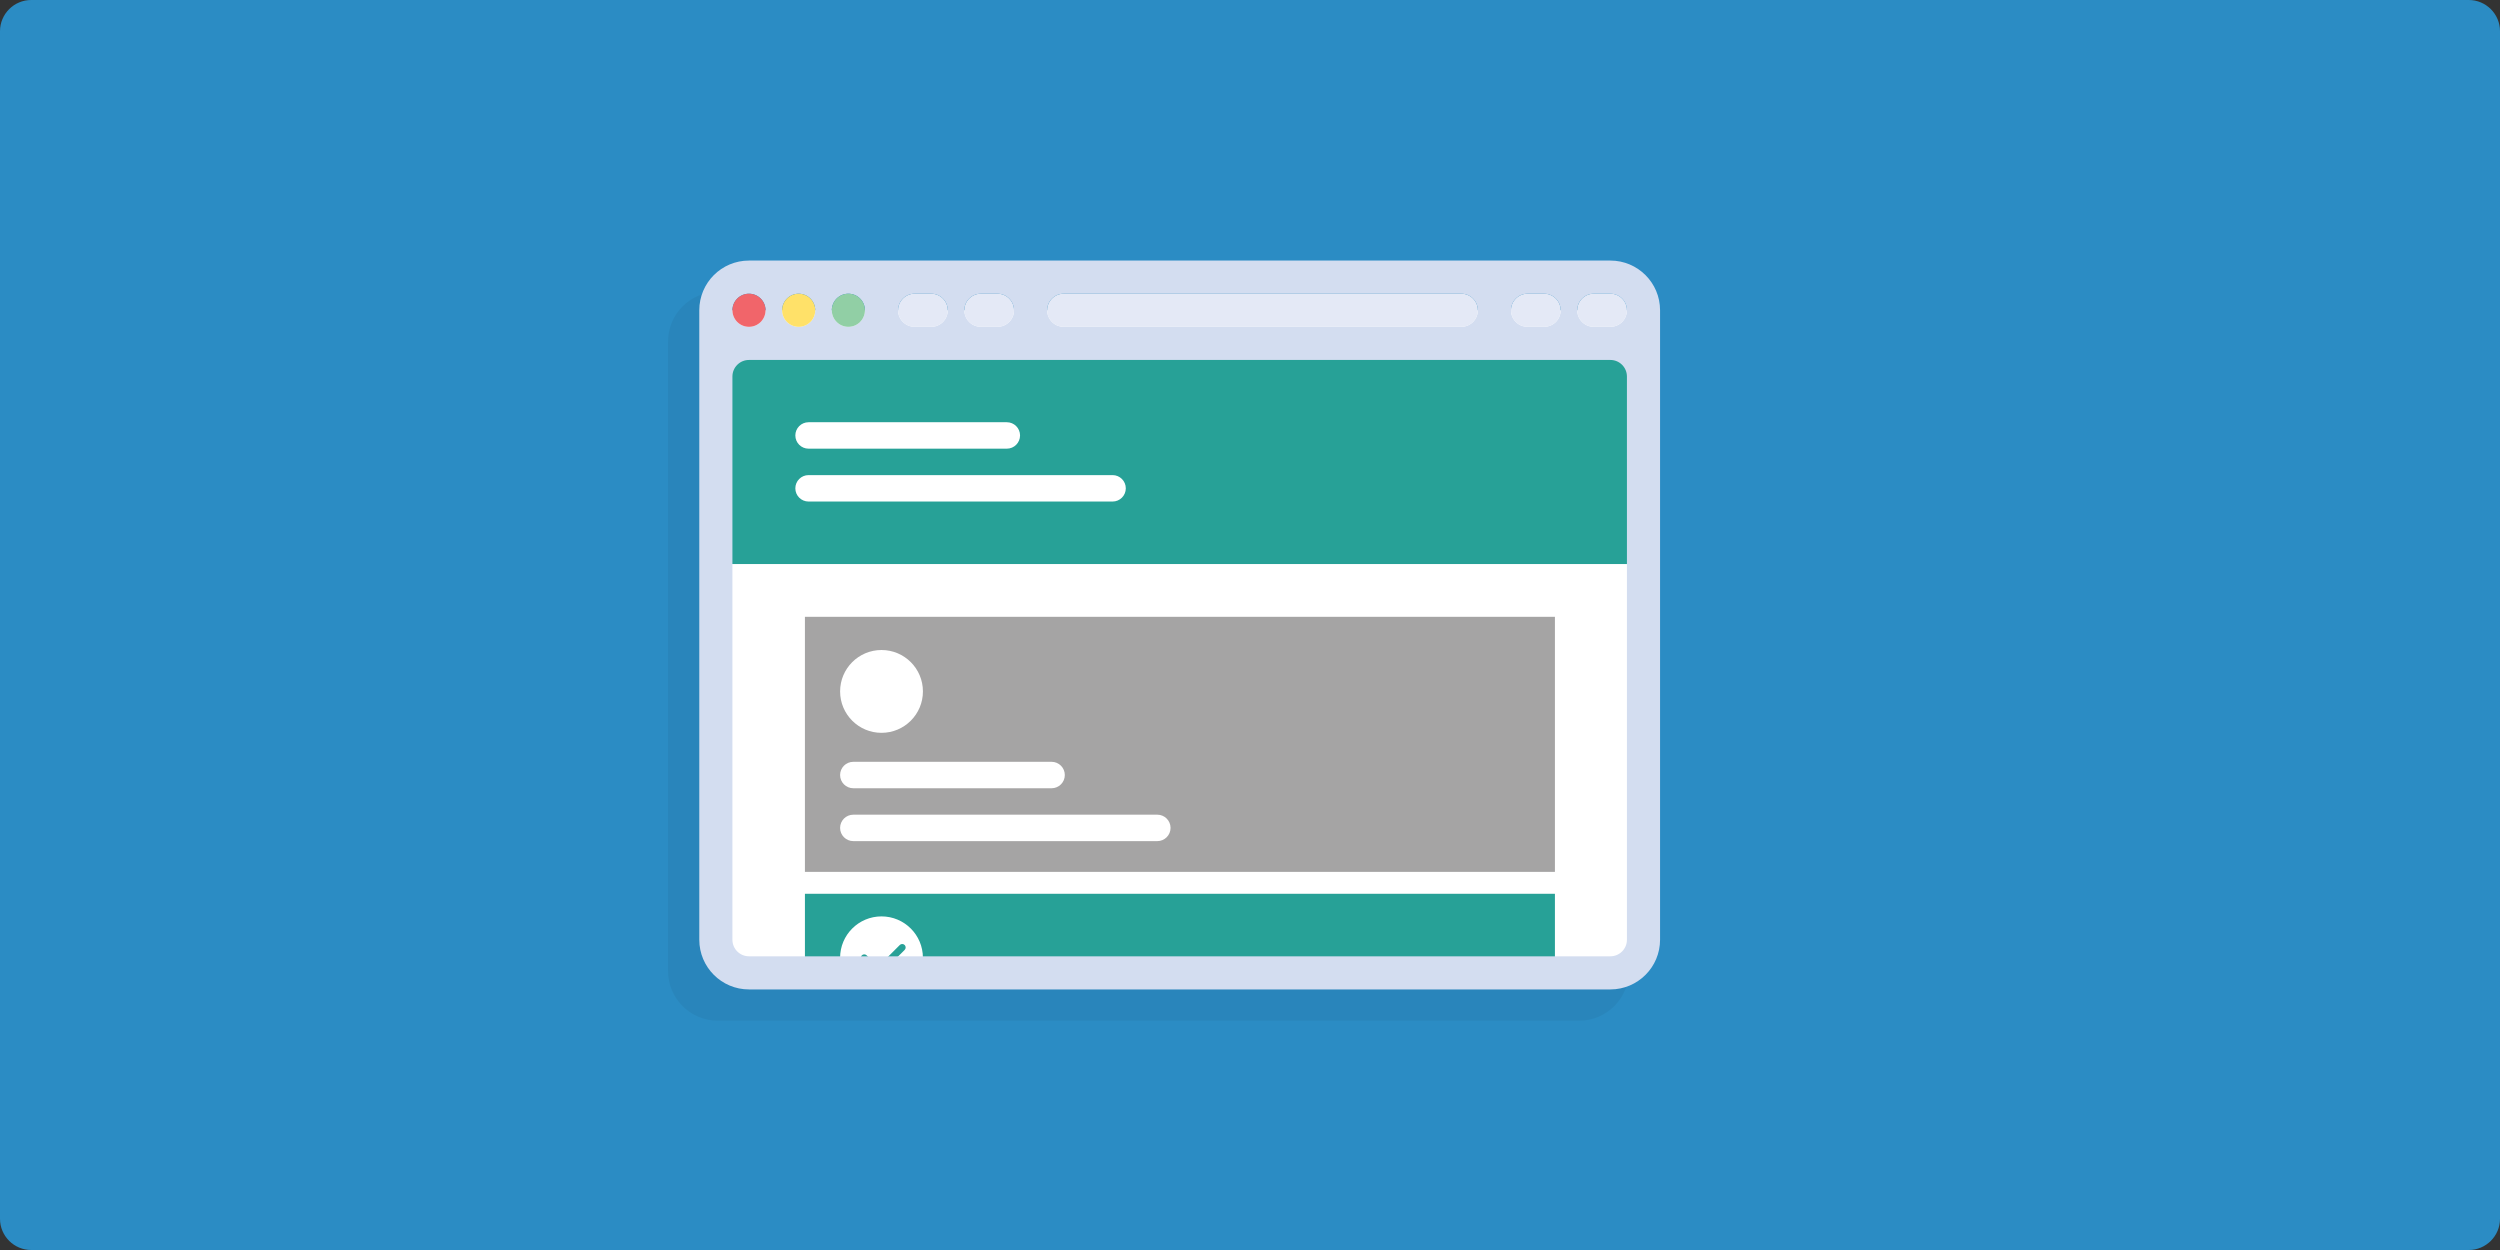 <?xml version="1.0" encoding="utf-8"?>
<!-- Generator: Adobe Illustrator 16.0.0, SVG Export Plug-In . SVG Version: 6.00 Build 0)  -->
<!DOCTYPE svg PUBLIC "-//W3C//DTD SVG 1.1//EN" "http://www.w3.org/Graphics/SVG/1.1/DTD/svg11.dtd">
<svg version="1.1" xmlns="http://www.w3.org/2000/svg" xmlns:xlink="http://www.w3.org/1999/xlink" x="0px" y="0px" width="400px"
	 height="200px" viewBox="0 0 400 200" enable-background="new 0 0 400 200" xml:space="preserve">
<rect x="0" y="0" width="400" height="200" fill="#333333" stroke="none"/>
<g id="Layer_2">
	<path fill="#2B8CC4" d="M400,195c0,2.762-2.238,5-5,5H5c-2.761,0-5-2.238-5-5V5c0-2.761,2.239-5,5-5h390c2.762,0,5,2.239,5,5V195z"
		/>
</g>
<g id="Layer_1">
	<path opacity="0.05" d="M252.66,46.691H114.837c-4.391,0-7.951,3.561-7.951,7.951v100.717c0,4.391,3.56,7.951,7.951,7.951H252.66
		c4.391,0,7.951-3.561,7.951-7.951V54.642C260.611,50.251,257.051,46.691,252.66,46.691z"/>
	<rect x="114.75" y="49.642" fill="#FFFFFF" width="147" height="105.608"/>
</g>
<g id="Layer_4">
	<rect x="115.5" y="56.833" fill="#27A197" width="146.25" height="33.413"/>
	<path fill="#FFFFFF" d="M178.013,80.247h-48.645c-1.167,0-2.115-0.948-2.115-2.115c0-1.167,0.948-2.115,2.115-2.115h48.645
		c1.167,0,2.115,0.948,2.115,2.115C180.128,79.299,179.181,80.247,178.013,80.247z"/>
	<path fill="#FFFFFF" d="M161.094,71.787h-31.725c-1.167,0-2.115-0.947-2.115-2.115s0.948-2.115,2.115-2.115h31.725
		c1.167,0,2.115,0.948,2.115,2.115S162.261,71.787,161.094,71.787z"/>
	<rect x="128.788" y="98.69" fill="#A5A4A4" width="119.999" height="40.81"/>
	<rect x="128.788" y="143.005" fill="#27A197" width="119.999" height="12.521"/>
	<g>
		<path fill="#FFFFFF" d="M134.415,153.249c0-3.659,2.967-6.626,6.627-6.626c3.658,0,6.625,2.967,6.625,6.626"/>
		<path fill="#27A197" d="M144.745,151.202c-0.217-0.216-0.565-0.216-0.781,0l-3.475,3.475l-1.818-1.818
			c-0.216-0.216-0.564-0.216-0.781,0c-0.215,0.216-0.215,0.565,0,0.781l2.209,2.208c0.107,0.107,0.249,0.162,0.391,0.162
			c0.141,0,0.283-0.055,0.391-0.162l3.865-3.865C144.96,151.767,144.96,151.418,144.745,151.202z"/>
	</g>
	<g>
		<circle fill="#FFFFFF" cx="141.042" cy="110.627" r="6.626"/>
	</g>
	<path fill="#FFFFFF" d="M185.175,134.579H136.53c-1.167,0-2.115-0.947-2.115-2.114s0.948-2.115,2.115-2.115h48.645
		c1.167,0,2.114,0.948,2.114,2.115S186.342,134.579,185.175,134.579z"/>
	<path fill="#FFFFFF" d="M168.255,126.12H136.53c-1.167,0-2.115-0.947-2.115-2.115s0.948-2.115,2.115-2.115h31.725
		c1.167,0,2.115,0.947,2.115,2.115S169.422,126.12,168.255,126.12z"/>
</g>
<g id="Layer_3">
	<g>
		<path fill="#D3DDF0" d="M257.659,41.69H119.837c-4.391,0-7.951,3.561-7.951,7.951v100.717c0,4.391,3.56,7.951,7.951,7.951h137.822
			c4.391,0,7.951-3.561,7.951-7.951V49.642C265.61,45.251,262.05,41.69,257.659,41.69z M244.407,46.991h2.65
			c1.464,0,2.65,1.188,2.65,2.65c0,1.465-1.187,2.65-2.65,2.65h-2.65c-1.464,0-2.651-1.186-2.651-2.65
			C241.757,48.179,242.943,46.991,244.407,46.991z M170.195,46.991h63.61c1.464,0,2.65,1.188,2.65,2.65
			c0,1.465-1.187,2.65-2.65,2.65h-63.61c-1.464,0-2.651-1.186-2.651-2.65C167.544,48.179,168.731,46.991,170.195,46.991z
			 M156.943,46.991h2.651c1.463,0,2.65,1.188,2.65,2.65c0,1.465-1.187,2.65-2.65,2.65h-2.651c-1.464,0-2.65-1.186-2.65-2.65
			C154.292,48.179,155.479,46.991,156.943,46.991z M146.341,46.991h2.651c1.463,0,2.65,1.188,2.65,2.65
			c0,1.465-1.187,2.65-2.65,2.65h-2.651c-1.464,0-2.65-1.186-2.65-2.65C143.691,48.179,144.877,46.991,146.341,46.991z
			 M135.739,46.991c1.464,0,2.651,1.188,2.651,2.65c0,1.465-1.187,2.65-2.651,2.65s-2.65-1.186-2.65-2.65
			C133.089,48.179,134.275,46.991,135.739,46.991z M127.789,46.991c1.463,0,2.65,1.188,2.65,2.65c0,1.465-1.187,2.65-2.65,2.65
			c-1.464,0-2.651-1.186-2.651-2.65C125.138,48.179,126.324,46.991,127.789,46.991z M119.837,46.991c1.464,0,2.651,1.188,2.651,2.65
			c0,1.465-1.187,2.65-2.651,2.65s-2.65-1.186-2.65-2.65C117.187,48.179,118.373,46.991,119.837,46.991z M260.31,73.495v76.863
			c0,1.464-1.187,2.65-2.65,2.65H119.837c-1.464,0-2.65-1.187-2.65-2.65V73.495V60.243c0-1.463,1.187-2.65,2.65-2.65h137.822
			c1.464,0,2.65,1.188,2.65,2.65V73.495z M257.659,52.292h-2.65c-1.464,0-2.651-1.187-2.651-2.65c0-1.463,1.188-2.65,2.651-2.65
			h2.65c1.464,0,2.65,1.188,2.65,2.65C260.31,51.106,259.123,52.292,257.659,52.292z"/>
		<circle fill="#F1656A" cx="119.837" cy="49.642" r="2.65"/>
		<circle fill="#FFE169" cx="127.789" cy="49.642" r="2.65"/>
		<circle fill="#91CFA5" cx="135.739" cy="49.642" r="2.65"/>
		<g>
			<path fill="#E4E9F6" d="M146.341,52.292h2.651c1.463,0,2.65-1.187,2.65-2.65c0-1.463-1.187-2.65-2.65-2.65h-2.651
				c-1.464,0-2.65,1.188-2.65,2.65C143.691,51.106,144.877,52.292,146.341,52.292z"/>
			<path fill="#E4E9F6" d="M156.943,52.292h2.651c1.463,0,2.65-1.187,2.65-2.65c0-1.463-1.187-2.65-2.65-2.65h-2.651
				c-1.464,0-2.65,1.188-2.65,2.65C154.292,51.106,155.479,52.292,156.943,52.292z"/>
			<path fill="#E4E9F6" d="M244.407,52.292h2.65c1.464,0,2.65-1.187,2.65-2.65c0-1.463-1.187-2.65-2.65-2.65h-2.65
				c-1.464,0-2.651,1.188-2.651,2.65C241.757,51.106,242.943,52.292,244.407,52.292z"/>
			<path fill="#E4E9F6" d="M257.659,46.991h-2.65c-1.464,0-2.651,1.188-2.651,2.65c0,1.465,1.188,2.65,2.651,2.65h2.65
				c1.464,0,2.65-1.186,2.65-2.65C260.31,48.179,259.123,46.991,257.659,46.991z"/>
			<path fill="#E4E9F6" d="M170.195,52.292h63.61c1.464,0,2.65-1.187,2.65-2.65c0-1.463-1.187-2.65-2.65-2.65h-63.61
				c-1.464,0-2.651,1.188-2.651,2.65C167.544,51.106,168.731,52.292,170.195,52.292z"/>
		</g>
	</g>
</g>
</svg>
